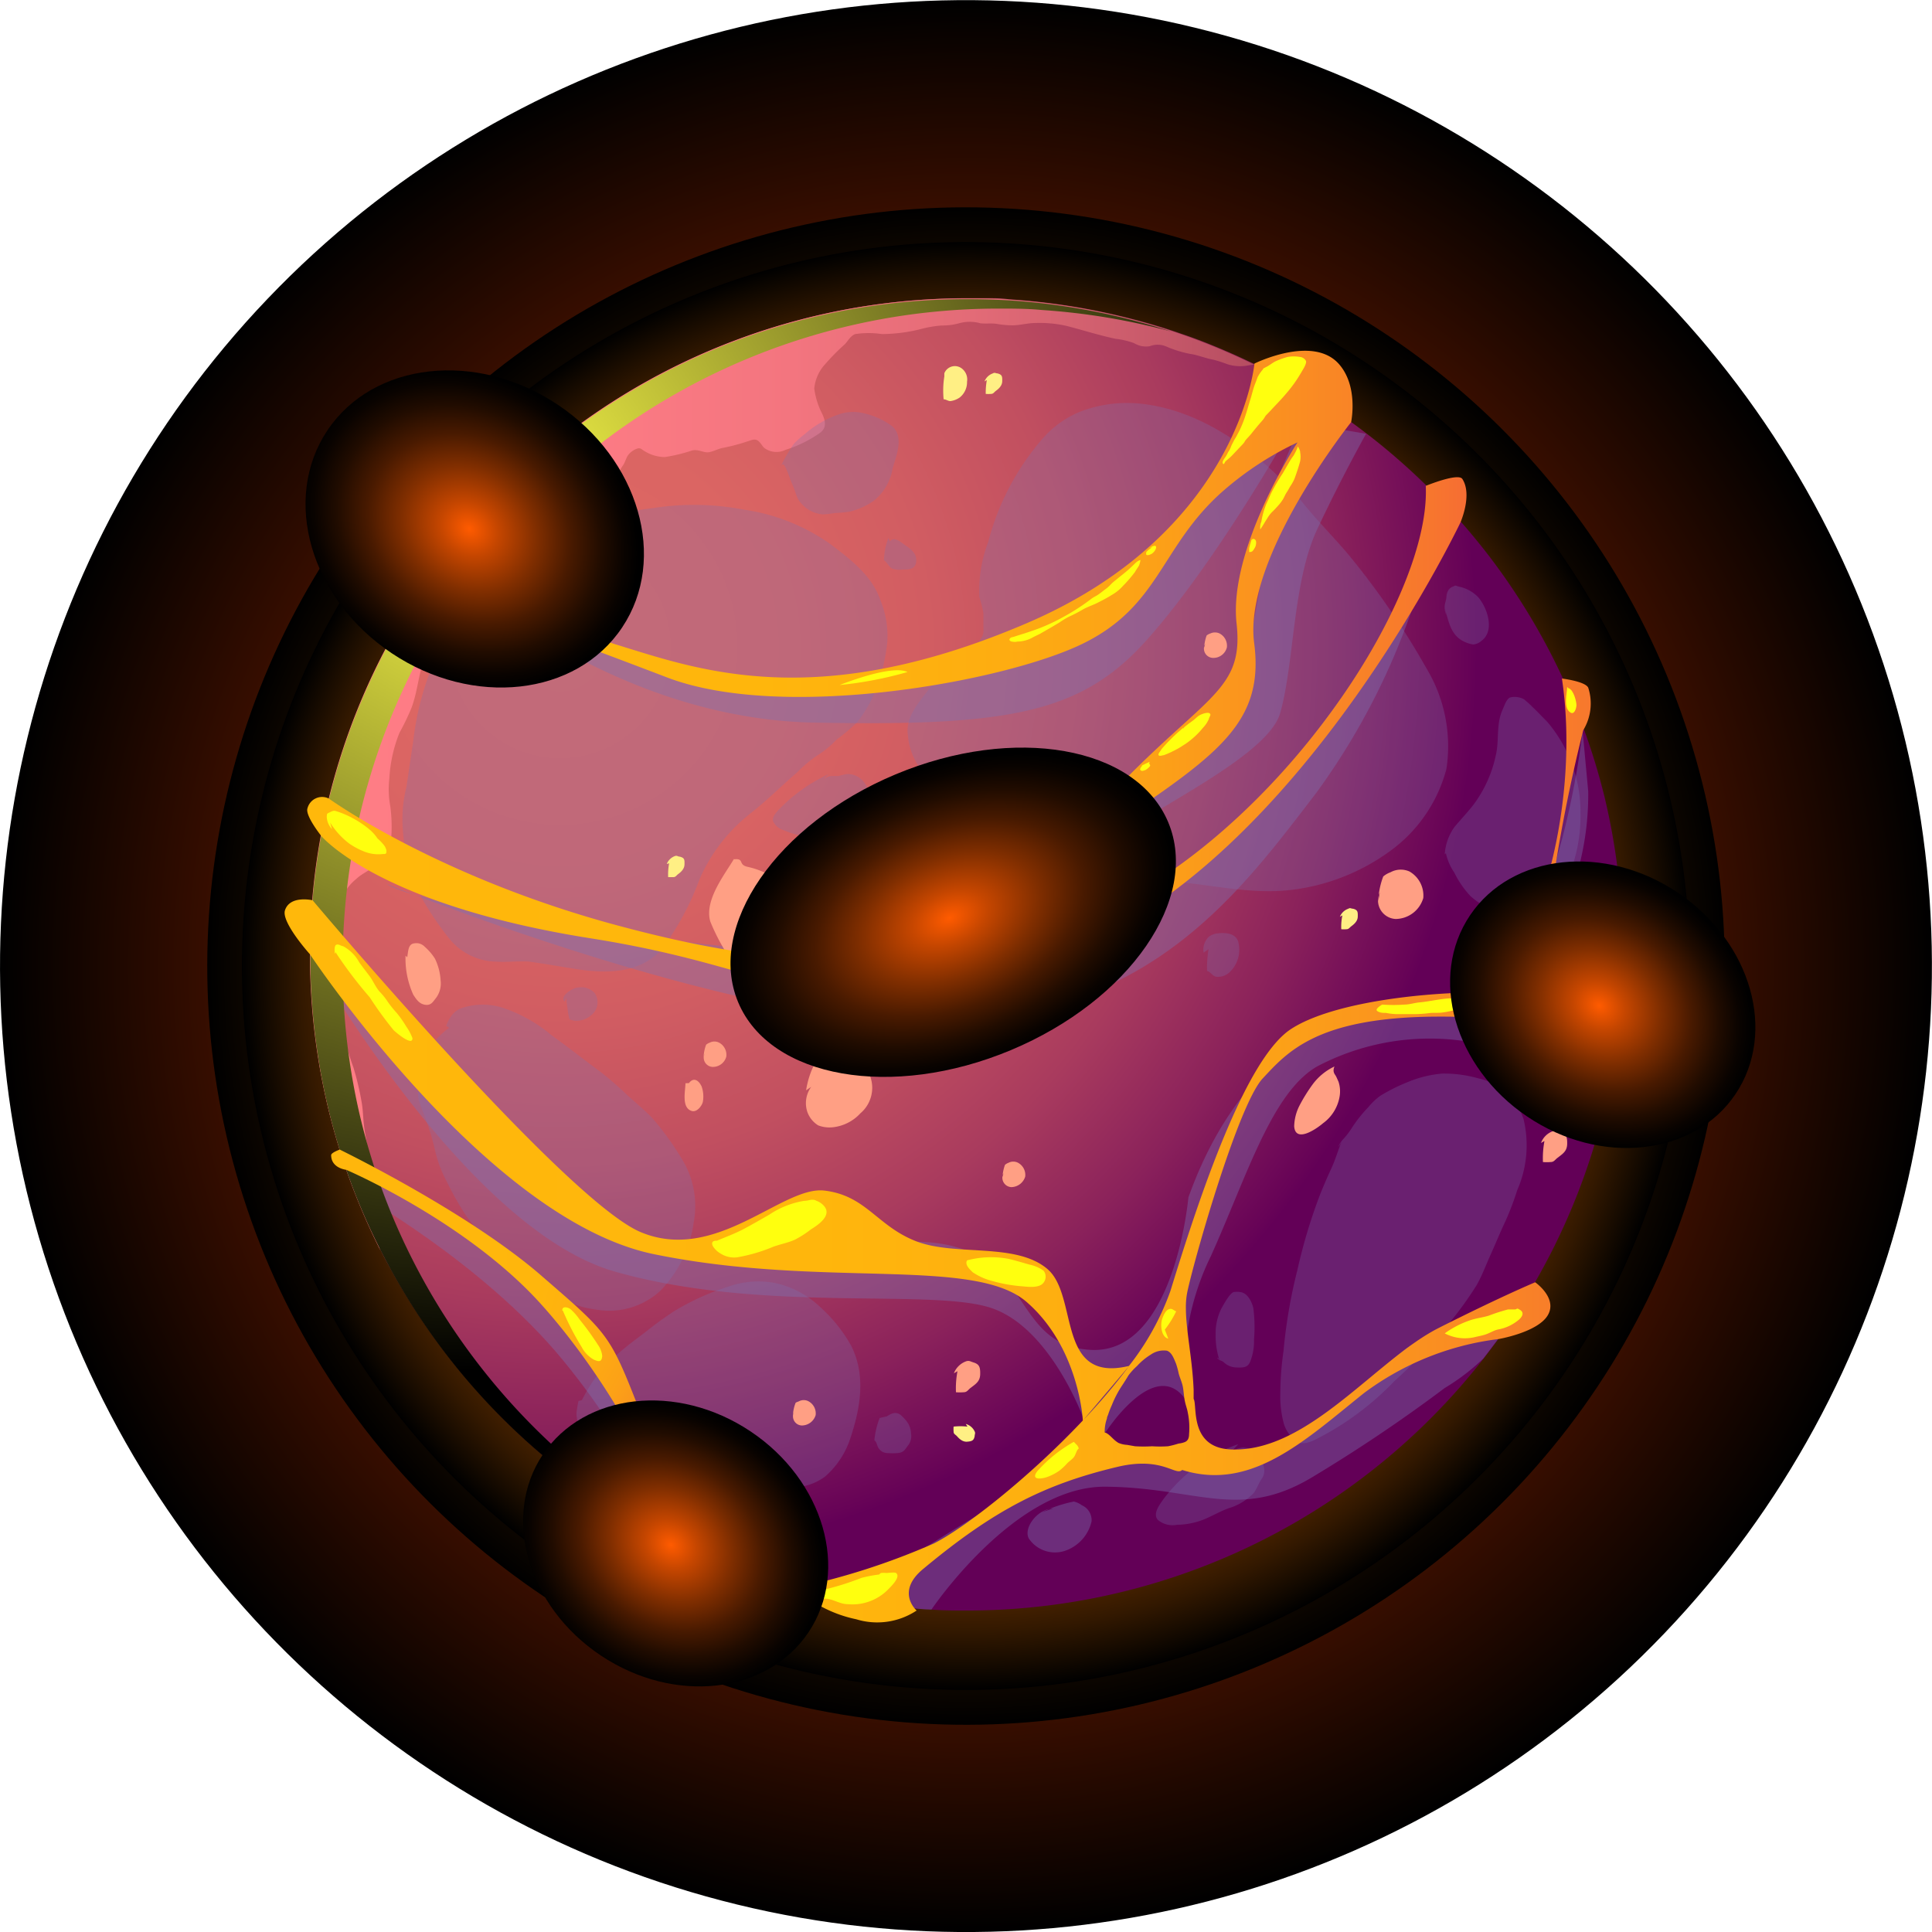 <svg xmlns="http://www.w3.org/2000/svg" xmlns:xlink="http://www.w3.org/1999/xlink" viewBox="0 0 139.49 139.49"><defs><style>.cls-1{isolation:isolate;}.cls-17,.cls-18,.cls-19,.cls-2,.cls-20,.cls-3,.cls-4,.cls-9{mix-blend-mode:screen;}.cls-2{fill:url(#Áåçûìÿííûé_ãðàäèåíò_660);}.cls-3{fill:url(#Áåçûìÿííûé_ãðàäèåíò_638);}.cls-4{fill:url(#Áåçûìÿííûé_ãðàäèåíò_645);}.cls-11,.cls-12,.cls-13,.cls-14,.cls-16,.cls-5,.cls-6,.cls-7,.cls-9{fill-rule:evenodd;}.cls-5{fill:url(#Áåçûìÿííûé_ãðàäèåíò_163);}.cls-6{fill:#7d72b3;mix-blend-mode:multiply;opacity:0.4;}.cls-7{fill:url(#Áåçûìÿííûé_ãðàäèåíò_189);}.cls-8{opacity:0.7;}.cls-9{fill:url(#Áåçûìÿííûé_ãðàäèåíò_197);}.cls-10{mix-blend-mode:soft-light;}.cls-11{fill:#ff9f84;}.cls-12{fill:#ffef84;}.cls-13{fill:url(#Áåçûìÿííûé_ãðàäèåíò_193);}.cls-14{fill:url(#Áåçûìÿííûé_ãðàäèåíò_192);}.cls-15{fill:url(#Áåçûìÿííûé_ãðàäèåíò_193-2);}.cls-16{fill:#ffff0e;}.cls-17{fill:url(#Áåçûìÿííûé_ãðàäèåíò_199);}.cls-18{fill:url(#Áåçûìÿííûé_ãðàäèåíò_199-2);}.cls-19{fill:url(#Áåçûìÿííûé_ãðàäèåíò_199-3);}.cls-20{fill:url(#Áåçûìÿííûé_ãðàäèåíò_199-4);}</style><radialGradient id="Áåçûìÿííûé_ãðàäèåíò_660" cx="69.74" cy="69.74" r="69.74" gradientTransform="translate(120.99 -14.53) rotate(76.3)" gradientUnits="userSpaceOnUse"><stop offset="0" stop-color="#ff4000"/><stop offset="1"/></radialGradient><radialGradient id="Áåçûìÿííûé_ãðàäèåíò_638" cx="69.74" cy="69.74" r="54.78" gradientTransform="translate(127.19 -10.43) rotate(80.62)" gradientUnits="userSpaceOnUse"><stop offset="0" stop-color="#ff7300"/><stop offset="1"/></radialGradient><radialGradient id="Áåçûìÿííûé_ãðàäèåíò_645" cx="69.74" cy="69.74" r="52.27" gradientTransform="translate(30.83 -20.89) rotate(21.76)" gradientUnits="userSpaceOnUse"><stop offset="0" stop-color="#ff7900"/><stop offset="0.18" stop-color="#fc7800"/><stop offset="0.32" stop-color="#f37300"/><stop offset="0.43" stop-color="#e36c00"/><stop offset="0.54" stop-color="#cc6100"/><stop offset="0.64" stop-color="#af5300"/><stop offset="0.74" stop-color="#8c4200"/><stop offset="0.83" stop-color="#622e00"/><stop offset="0.92" stop-color="#321800"/><stop offset="1"/></radialGradient><radialGradient id="Áåçûìÿííûé_ãðàäèåíò_163" cx="40.44" cy="46.75" r="76.1" gradientUnits="userSpaceOnUse"><stop offset="0.01" stop-color="#de6863"/><stop offset="0.2" stop-color="#db6563"/><stop offset="0.35" stop-color="#d15d62"/><stop offset="0.49" stop-color="#c14f60"/><stop offset="0.62" stop-color="#a93b5e"/><stop offset="0.74" stop-color="#8b225b"/><stop offset="0.86" stop-color="#670357"/><stop offset="0.87" stop-color="#630057"/></radialGradient><linearGradient id="Áåçûìÿííûé_ãðàäèåíò_189" x1="22.4" y1="55.91" x2="90.55" y2="55.91" gradientUnits="userSpaceOnUse"><stop offset="0.01" stop-color="#ff7d85"/><stop offset="0.3" stop-color="#fc7b84"/><stop offset="0.51" stop-color="#f3757f"/><stop offset="0.7" stop-color="#e36b77"/><stop offset="0.87" stop-color="#cc5c6c"/><stop offset="1" stop-color="#b54d61"/></linearGradient><radialGradient id="Áåçûìÿííûé_ãðàäèåíò_197" cx="35.16" cy="36.67" r="62.36" gradientUnits="userSpaceOnUse"><stop offset="0" stop-color="#ffff4a"/><stop offset="1"/></radialGradient><linearGradient id="Áåçûìÿííûé_ãðàäèåíò_193" x1="22.18" y1="48.52" x2="105.88" y2="48.52" gradientUnits="userSpaceOnUse"><stop offset="0.01" stop-color="#ffb80b"/><stop offset="0.39" stop-color="#ffb60c"/><stop offset="0.58" stop-color="#feae10"/><stop offset="0.73" stop-color="#fca117"/><stop offset="0.85" stop-color="#fa8e21"/><stop offset="0.97" stop-color="#f7762e"/><stop offset="1" stop-color="#f66d33"/></linearGradient><radialGradient id="Áåçûìÿííûé_ãðàäèåíò_192" cx="29.53" cy="91.08" r="24.06" xlink:href="#Áåçûìÿííûé_ãðàäèåíò_193"/><linearGradient id="Áåçûìÿííûé_ãðàäèåíò_193-2" x1="20.57" y1="83.05" x2="118.71" y2="83.05" xlink:href="#Áåçûìÿííûé_ãðàäèåíò_193"/><radialGradient id="Áåçûìÿííûé_ãðàäèåíò_199" cx="-122.57" cy="209.84" r="10.09" gradientTransform="matrix(1.67, 0, 0, 1.07, 273.11, -158.39)" gradientUnits="userSpaceOnUse"><stop offset="0" stop-color="#ff5b00"/><stop offset="0.17" stop-color="#c54600"/><stop offset="0.4" stop-color="#802e00"/><stop offset="0.6" stop-color="#491a00"/><stop offset="0.78" stop-color="#210c00"/><stop offset="0.92" stop-color="#090300"/><stop offset="1"/></radialGradient><radialGradient id="Áåçûìÿííûé_ãðàäèåíò_199-2" cx="-141.61" cy="179.63" r="10.09" gradientTransform="matrix(0, 1.27, -1.07, 0, 226.26, 217.71)" xlink:href="#Áåçûìÿííûé_ãðàäèåíò_199"/><radialGradient id="Áåçûìÿííûé_ãðàäèåíò_199-3" cx="-73.59" cy="163.84" r="9.11" gradientTransform="matrix(0, 1.27, -1.07, 0, 290.44, 165.39)" xlink:href="#Áåçûìÿííûé_ãðàäèåíò_199"/><radialGradient id="Áåçûìÿííûé_ãðàäèåíò_199-4" cx="-99.97" cy="229.06" r="9.11" gradientTransform="matrix(0, 1.27, -1.07, 0, 293.59, 238.18)" xlink:href="#Áåçûìÿííûé_ãðàäèåíò_199"/></defs><g class="cls-1"><g id="Layer_2" data-name="Layer 2"><g id="planets"><circle class="cls-2" cx="69.74" cy="69.74" r="69.74" transform="translate(-14.53 120.99) rotate(-76.3)"/><circle class="cls-3" cx="69.74" cy="69.74" r="54.78" transform="translate(-10.43 127.19) rotate(-80.62)"/><circle class="cls-4" cx="69.74" cy="69.74" r="52.27" transform="translate(-20.89 30.83) rotate(-21.76)"/><path class="cls-5" d="M117.15,68.91a47.33,47.33,0,0,1-47.38,47.37c-.84,0-1.69,0-2.52-.07h0c-1.24-.06-2.47-.18-3.68-.33a47.07,47.07,0,0,1-24.2-10.66,48.27,48.27,0,0,1-11-13.3c-.29-.52-.57-1-.85-1.58,0,0,0,0,0,0-.29-.57-.56-1.14-.82-1.72h0A45.42,45.42,0,0,1,24.53,83a42.54,42.54,0,0,1-1.11-4.24.06.06,0,0,1,0,0c-.21-1-.39-2-.53-3.06a46.63,46.63,0,0,1-.48-6.72c0-1.31.05-2.62.17-3.9.06-.82.15-1.63.26-2.44a46.44,46.44,0,0,1,3.79-13.23A47.42,47.42,0,0,1,69.77,21.53l1.49,0c.53,0,1.06,0,1.59.08a47.19,47.19,0,0,1,8,1.2c1.5.36,3,.78,4.41,1.28,1,.33,1.94.7,2.89,1.1.71.3,1.4.61,2.09.94l.36.17a47.47,47.47,0,0,1,12.39,8.76c.52.5,1,1,1.52,1.55.33.36.66.73,1,1.1.55.62,1.08,1.27,1.6,1.92a47.24,47.24,0,0,1,8.72,17.84A47.24,47.24,0,0,1,117.15,68.91Z"/><path class="cls-6" d="M22.4,68.91s11.17,19.82,22,22.9,23.14,1.12,27.35,2.69,6.51,8,6.51,8l1.57.9s3.6-5.59,5.81-2.29a18.66,18.66,0,0,1,1.77-10.39C90,85,91.8,78.9,95.09,77a17.44,17.44,0,0,1,14-1c4.77,1.89,7.23,1.52,7.23,1.52l.36-2.24.36-2a13.14,13.14,0,0,1-8.23-1.62s.5.88,3.34-4.43a20.57,20.57,0,0,0,2.52-10.09l-.41-4.41s-1.53,15.29-8,19.73c0,0-14.38-3-20.46,14,0,0-1,11.35-7.06,11s-3.94-7.73-12.66-7.81-14,3.51-22.63-1.41S22.4,68.91,22.4,68.91Z"/><path class="cls-6" d="M67.25,116.21s6-8.92,12.55-8.87,9.6,2.43,14.78-.59a111.59,111.59,0,0,0,9.72-6.53,15.74,15.74,0,0,0,2.79-2.13l1.08-1.42a6.72,6.72,0,0,0-6.83.83c-3.2,2.58-9,8.45-13.58,8.42s-4.37-2.68-9.53-.6-16,9.39-16,9.39A9.43,9.43,0,0,0,67.25,116.21Z"/><path class="cls-6" d="M25,84.43,25.57,86s9.24,5.1,15.07,12.2,6.87,11.91,6.87,11.91,1-4.23-4-12.19S27.68,85.6,25,84.43Z"/><path class="cls-7" d="M90.55,26.33a3.78,3.78,0,0,0-.47.06,3,3,0,0,1-1.48-.1,9.12,9.12,0,0,0-1-.32c-.57-.1-1.11-.34-1.68-.42A8.44,8.44,0,0,1,84.16,25,1.57,1.57,0,0,0,83,25a1.68,1.68,0,0,1-1.13-.23,6,6,0,0,0-1.33-.31c-1.2-.25-2.39-.64-3.58-.94a8.86,8.86,0,0,0-2.18-.2c-.59,0-1.12.17-1.71.17A7.11,7.11,0,0,1,72,23.39c-.4-.07-.81,0-1.22-.05a2.84,2.84,0,0,0-1.53,0,4.47,4.47,0,0,1-1.25.16,8.35,8.35,0,0,0-1.56.27,11.81,11.81,0,0,1-2.77.35,6.49,6.49,0,0,0-1.92,0c-.34.12-.52.49-.75.73a16.06,16.06,0,0,0-1.42,1.44,3,3,0,0,0-.79,1.76,5.47,5.47,0,0,0,.56,1.8c.27.57.36,1.09-.23,1.46a9,9,0,0,1-2.41,1.17,1.47,1.47,0,0,1-1.53-.14c-.17-.15-.28-.43-.5-.55s-.45,0-.69.07a13.86,13.86,0,0,1-1.76.47c-.37.06-.69.26-1.05.32s-.75-.23-1.2-.13A11.74,11.74,0,0,1,48,33a2.84,2.84,0,0,1-1.45-.42c-.23-.13-.29-.27-.55-.19a1.42,1.42,0,0,0-.65.47c-.16.23-.21.51-.37.74s-.32.51-.47.78a10.3,10.3,0,0,1-.94,1.48c-.24.33-.42.78-.69,1.08a3.29,3.29,0,0,1-.62.4c-.49.35-1,.66-1.49,1-.92.72-1.79,1.52-2.73,2.22a11.45,11.45,0,0,1-2.53,1.18c-.51.21-1,.36-1.54.57a2.55,2.55,0,0,0-.61.26,4.73,4.73,0,0,0-.44.66A10,10,0,0,0,31.69,45a5.74,5.74,0,0,0-.46,1.12c-.18.54-.47,1-.65,1.57-.37,1.11-.45,2.28-.86,3.39a17.18,17.18,0,0,1-.88,1.83,10.33,10.33,0,0,0-.73,3.31,6.91,6.91,0,0,0,.07,2,11.08,11.08,0,0,1,.08,2.08,3.49,3.49,0,0,1-1,2c-.42.51-1.07.71-1.55,1.17a3.68,3.68,0,0,0-1.06,1.41,6.53,6.53,0,0,0-.05.78c-.11.59-.25,1.14-.34,1.73a17.26,17.26,0,0,0-.1,2.16c0,.37,0,.75,0,1.12s.15.68.17,1,0,.5,0,.74.16.57.22.84c.17.66.29,1.3.42,2a14.31,14.31,0,0,0,.54,1.8,20.19,20.19,0,0,1,.59,2.47c.12.63.11,1.28.2,1.91s.19,1,.22,1.53c0,.78-.17,1.55-.17,2.33a16.53,16.53,0,0,0,.82,3.9c.09.35.18.71.28,1.06A47.38,47.38,0,0,1,69.78,21.54c1,0,2,0,3.07.09A47,47,0,0,1,90.55,26.33Z"/><path class="cls-6" d="M34,42.36s10.66,9.53,24.73,9.81,19.3-.67,24-5.89,9.72-14,9.72-14A30.6,30.6,0,0,0,82.26,40.8C78.1,46.46,58.46,56.1,34,42.36Z"/><g class="cls-8"><path class="cls-6" d="M34.83,42.63a25.12,25.12,0,0,0-3.55,5.29,20.52,20.52,0,0,0-1.44,5.56c-.17,1.12-.33,2.24-.5,3.36a9.47,9.47,0,0,0-.26,3A13.68,13.68,0,0,0,30,64a22.58,22.58,0,0,0,2.35,3.66,4.47,4.47,0,0,0,3.47,1.77c.79.06,1.58-.06,2.38,0,1.1.15,2.21.35,3.3.52,2.22.36,4.71.38,6.3-1.44a20.23,20.23,0,0,0,2.72-5.06,12.27,12.27,0,0,1,3.62-4.69c1.2-.93,2.26-2,3.42-3A9.56,9.56,0,0,1,59,54.55a7,7,0,0,0,1.41-1.16,14.79,14.79,0,0,0,1.43-1.19,9.48,9.48,0,0,0,1.53-2.74,13.85,13.85,0,0,0,.69-3.06,6.69,6.69,0,0,0-.47-3c-.6-1.83-2.17-3-3.64-4.12a14.34,14.34,0,0,0-6.22-2.48,19,19,0,0,0-6.55-.12,25.78,25.78,0,0,0-6.42,1.64A15.34,15.34,0,0,0,37.22,41c-.6.52-1.34.87-1.89,1.45C34.57,43.23,33.86,44.11,34.83,42.63Z"/><path class="cls-6" d="M56.31,33.79a12.11,12.11,0,0,1,1-1.74,6.15,6.15,0,0,1,.76-.68,7.37,7.37,0,0,1,2.67-1.51,3.2,3.2,0,0,1,1.71,0,5.35,5.35,0,0,1,2,.94c.81.77.28,2.08,0,3a3.79,3.79,0,0,1-1.33,2.33,5,5,0,0,1-1.78.81,9.28,9.28,0,0,1-1.06.1,7.89,7.89,0,0,1-.85.1A2.32,2.32,0,0,1,57.6,36c-.15-.33-.23-.68-.38-1s-.2-.53-.31-.79C56.71,33.69,56.53,33.22,56.31,33.79Z"/><path class="cls-6" d="M64.14,38.84a5,5,0,0,0-.32,1.61c.24.15.33.45.57.59a1.49,1.49,0,0,0,.76.08c.48,0,.94,0,1-.58s-.38-.89-.77-1.16-.82-.67-1.13-.29Z"/><path class="cls-6" d="M70.71,46.55c-.62.44-1.28.83-1.87,1.3a11.86,11.86,0,0,0-1.91,2.09c-.72.93-1.56,1.91-1.38,3.16a4.7,4.7,0,0,0,1.54,3.1c1.1,1,2.79.95,4.07,1.57a5.87,5.87,0,0,1,2.34,2.68c.83,1.59,2.57,1.87,4.16,2.17,1,.19,2.06.34,3.1.47,1.41.17,2.8.44,4.2.58,2.58.24,5.18.84,7.78.63a15.09,15.09,0,0,0,7.52-2.78,10.68,10.68,0,0,0,4.17-6A10.89,10.89,0,0,0,103,48.27a57.35,57.35,0,0,0-5.3-7.81c-1.09-1.36-2.34-2.58-3.45-3.93a25.49,25.49,0,0,0-3.12-3.2c-2.57-2.21-5.77-4-9.22-4.22a9.4,9.4,0,0,0-3.89.6,7.23,7.23,0,0,0-2.67,1.87,18.46,18.46,0,0,0-4,7.54,9.89,9.89,0,0,0-.64,4A7.85,7.85,0,0,1,71,44.27v1.09a1.23,1.23,0,0,1-.06.55C70.78,46.21,70.49,46.51,70.71,46.55Z"/><path class="cls-6" d="M59.84,55.89a11.78,11.78,0,0,0-3.68,2.64c-.18.22-.43.47-.34.77a1.22,1.22,0,0,0,.76.64,5.89,5.89,0,0,0,3.26.42,4.43,4.43,0,0,0,2.73-1.7c.66-1.1-.08-2.86-1.46-2.77a5.27,5.27,0,0,0-.57.14c-.16,0-.34,0-.51,0a1,1,0,0,0-.39.11C59.48,56.2,59.26,56.39,59.84,55.89Z"/><path class="cls-6" d="M32.43,74.21A5.14,5.14,0,0,0,31,75.73a7.88,7.88,0,0,0-.64,1.86,4.1,4.1,0,0,0-.14,1.77c.13.53.38,1,.56,1.57a16.75,16.75,0,0,1,.6,2,9.28,9.28,0,0,0,.88,2.39,22.62,22.62,0,0,0,1.26,2.25,12.48,12.48,0,0,0,1.65,2c2.16,2.25,4.8,4.63,8,5a5.43,5.43,0,0,0,4.51-1.38,8.82,8.82,0,0,0,2.4-4.9,6.45,6.45,0,0,0-.74-4.43,21.19,21.19,0,0,0-2.22-3.11c-.58-.61-1.24-1.14-1.86-1.71a25,25,0,0,0-1.9-1.65c-1.18-.87-2.33-1.78-3.53-2.64a10.73,10.73,0,0,0-3.57-2,4.76,4.76,0,0,0-2.82,0,1.52,1.52,0,0,0-.88.64,2.49,2.49,0,0,0-.34.67S32.22,74.08,32.43,74.21Z"/><path class="cls-6" d="M40.9,72.06c0,.38.08.76.13,1.15l.08.37a1,1,0,0,0,.46.12,1.59,1.59,0,0,0,1.11-.4,1.17,1.17,0,0,0,.24-1.62,1.34,1.34,0,0,0-1.26-.37c-.25,0-1.31.61-.89,1Z"/><path class="cls-6" d="M104.31,61.71a3.8,3.8,0,0,1,.7-2c.46-.55.95-1.06,1.39-1.63A9.12,9.12,0,0,0,108,54.52c.26-1.12,0-2.21.49-3.29.12-.26.26-.74.53-.87a1.4,1.4,0,0,1,1,.12,6.27,6.27,0,0,1,.66.6c.34.31.64.65,1,1a10,10,0,0,1,2.43,6.6,11.35,11.35,0,0,1-.6,3.89,7.93,7.93,0,0,1-.65,1.46,3.82,3.82,0,0,1-1.33,1.29,4.61,4.61,0,0,1-5.38-.64A6.93,6.93,0,0,1,105,63a3.92,3.92,0,0,1-.6-1.37S104.34,61.59,104.31,61.71Z"/><path class="cls-6" d="M104.31,43.89c.27.93.41,1.94,1.35,2.41a2.3,2.3,0,0,0,.7.23,1,1,0,0,0,.6-.26c1-.73.42-2.41-.25-3.17a2.67,2.67,0,0,0-1.4-.75c-.25-.08-.19-.1-.4,0a.66.66,0,0,0-.35.28,1.1,1.1,0,0,0-.13.51,3,3,0,0,1-.09.4,1.26,1.26,0,0,0,.09.86Z"/><path class="cls-6" d="M96.86,82.42c-.25.63-.44,1.29-.72,1.9s-.59,1.31-.86,2a39.11,39.11,0,0,0-1.61,5.38,37.35,37.35,0,0,0-1,5.84,21.81,21.81,0,0,0-.23,3,7.54,7.54,0,0,0,.27,2.31,2.46,2.46,0,0,0,1,1.28c.59.25,1.33-.24,1.83-.49a20.81,20.81,0,0,0,5.11-3.9,37.25,37.25,0,0,0,4.29-4.59,25.1,25.1,0,0,0,1.69-2.39c.39-.7.67-1.46,1-2.19s.59-1.38.91-2.07a20.07,20.07,0,0,0,1-2.56A8.08,8.08,0,0,0,110,80.8a4.44,4.44,0,0,0-3.25-2.94,9.16,9.16,0,0,0-2.6-.35,8.25,8.25,0,0,0-2.5.61,13.07,13.07,0,0,0-2,1,4.66,4.66,0,0,0-.85.81,9.85,9.85,0,0,0-1.27,1.62,5.82,5.82,0,0,1-.57.72C96.64,82.61,96.5,83.13,96.86,82.42Z"/><path class="cls-6" d="M89.4,104.27a10.69,10.69,0,0,0-2.69,1.38A11.5,11.5,0,0,0,84,108.24c-.27.39-.8,1.05-.4,1.5a1.66,1.66,0,0,0,1.38.35,5.49,5.49,0,0,0,2-.41c.59-.25,1.13-.57,1.74-.79a4.09,4.09,0,0,0,1.8-1.1c.22-.29.35-.69.56-1a1,1,0,0,0,.19-.76,2,2,0,0,0-.54-1.11,1.57,1.57,0,0,0-1-.41,2.21,2.21,0,0,0-.56.15C88.76,104.84,88.44,105.34,89.4,104.27Z"/><path class="cls-6" d="M88.14,98.46a5.51,5.51,0,0,1-.37-2.1,4,4,0,0,1,.41-1.88c.15-.26.59-1.09.88-1.19a1.41,1.41,0,0,1,.5,0c.51.06.82.69.93,1.15a10.74,10.74,0,0,1,.05,2.27,4,4,0,0,1-.28,1.61c-.18.43-.52.43-1,.41a1.35,1.35,0,0,1-.92-.39c-.11-.09-.28-.12-.39-.21S87.92,97.83,88.14,98.46Z"/><path class="cls-6" d="M87.26,68.53a7.59,7.59,0,0,0-.11,1.58c.19,0,.39.35.64.41a1.22,1.22,0,0,0,1-.34,2.23,2.23,0,0,0,.63-2.1c-.13-.7-.94-.77-1.52-.69a1.24,1.24,0,0,0-.63.25,1.3,1.3,0,0,0-.37,1.14Z"/><path class="cls-6" d="M42,101.12a12.09,12.09,0,0,1,1-1.66,16.75,16.75,0,0,1,1.52-1.63c.66-.6,1.43-1.16,2.15-1.71a24.29,24.29,0,0,1,2-1.45,17.78,17.78,0,0,1,3.87-1.76,6.48,6.48,0,0,1,3.46-.27,6.86,6.86,0,0,1,3.23,1.74,10.84,10.84,0,0,1,2.24,2.81c1.06,2.15.65,4.47-.07,6.64a6.25,6.25,0,0,1-1.82,2.77,4,4,0,0,1-1.58.71,20.26,20.26,0,0,1-2,.45,18.17,18.17,0,0,1-8.5-.84c-1.07-.4-2.12-.88-3.15-1.38a5.36,5.36,0,0,1-2-1.64,3,3,0,0,1-.73-1.87,8.7,8.7,0,0,1,.15-.89C41.94,101.13,42.05,101.05,42,101.12Z"/><path class="cls-6" d="M63.51,102.38a6,6,0,0,0-.38,1.61c.19.11.18.43.33.6a.75.75,0,0,0,.58.32,5.33,5.33,0,0,0,.8,0c.4-.06.48-.21.68-.5a1.07,1.07,0,0,0,.26-.89,1.6,1.6,0,0,0-.28-.85,3.23,3.23,0,0,0-.47-.51c-.38-.27-.66-.11-1,.1Z"/><path class="cls-6" d="M110.24,77.75a4.79,4.79,0,0,1-1.08-1.21,1,1,0,0,0,0-.57,3.77,3.77,0,0,1-.06-1.38,2.78,2.78,0,0,1,2.4-2.14,2.94,2.94,0,0,1,2.29,1.16,4.84,4.84,0,0,1,.64,2.32,3.24,3.24,0,0,1-.5,1.93c-.27.37-.81.38-1.24.4a4.23,4.23,0,0,1-1.45-.23C110.87,77.92,110.48,77.66,110.24,77.75Z"/></g><path class="cls-9" d="M41.68,105.91A47.4,47.4,0,0,1,29.81,91a46.42,46.42,0,0,1-4.07-11.56.06.06,0,0,1,0,0,47.79,47.79,0,0,1-1-9.78,47.17,47.17,0,0,1,7.39-25.42,47.75,47.75,0,0,1,7-8.55,47.22,47.22,0,0,1,33-13.41c1,0,2.05,0,3.07.1a48,48,0,0,1,9.34,1.55,47.31,47.31,0,0,0-11.66-2.24c-1-.06-2-.09-3.07-.09A47.35,47.35,0,0,0,22.4,68.91a47.79,47.79,0,0,0,1,9.78s0,0,0,0a46.28,46.28,0,0,0,4.07,11.56A47.49,47.49,0,0,0,57.4,114.65,47.37,47.37,0,0,1,41.68,105.91Z"/><path class="cls-6" d="M27.9,63.81s26.52,10.83,40.92,10,20.52-9.11,26.27-16.64A50.07,50.07,0,0,0,103,40.54s-10.9,21-24.43,26.6l-7.79,1.58a59.23,59.23,0,0,0,6.89-6.1c2.83-3.07,13.74-7.54,14.76-11.14s.9-9.49,2.67-13.26,3.53-6.9,3.53-6.9l-4.69-.8-2.19,5.16s-.62,8.59-2.3,13.24-18.1,17.4-21.8,19.53S31.23,66.08,27.9,63.81Z"/><g class="cls-10"><path class="cls-6" d="M75.22,109.18a10.16,10.16,0,0,1,2.31-.77,1.54,1.54,0,0,1,.58.27,1.17,1.17,0,0,1,.7,1.17A2.94,2.94,0,0,1,77,111.93a2.28,2.28,0,0,1-2.72-.85c-.41-.76.63-2.15,1.76-2.17Z"/><path class="cls-11" d="M53,62c-.62,1.07-2.19,3-1.71,4.55a14.8,14.8,0,0,0,1,2c.8,1.69,2.41,3.4,4.42,2.17C58.94,69.34,58,66.83,57,65a4.49,4.49,0,0,0-1.58-1.9A6.17,6.17,0,0,0,54,62.59c-.75-.15-.22-.63-1-.55Z"/><path class="cls-12" d="M68.18,27.18a6.52,6.52,0,0,0-.05,1.65c.18,0,.31.13.49.13a1.57,1.57,0,0,0,.67-.26,1.41,1.41,0,0,0,.53-1.14,1,1,0,0,0-.44-1,.82.82,0,0,0-1.2.39Z"/><path class="cls-11" d="M58.2,78.72A6.36,6.36,0,0,1,58.72,77a2,2,0,0,1,1.05-.66,2.27,2.27,0,0,1,2.35.36,2.41,2.41,0,0,1,0,3.68,3.15,3.15,0,0,1-1.92,1,2.27,2.27,0,0,1-1.13-.13,1.88,1.88,0,0,1-.79-1,2,2,0,0,1,.29-1.78Z"/><path class="cls-11" d="M49.49,78.21c0,.53-.31,1.77.45,2,.37.12.75-.37.81-.68a2.19,2.19,0,0,0-.09-1.08c-.19-.42-.56-.72-.92-.25Z"/><path class="cls-11" d="M29.28,69a6.3,6.3,0,0,0,.56,2.82c.21.32.42.65.83.72s.55-.15.75-.41a1.75,1.75,0,0,0,.39-1.36,4.06,4.06,0,0,0-.41-1.56,3.92,3.92,0,0,0-.73-.85.83.83,0,0,0-.76-.25c-.46.05-.43.6-.51,1Z"/><path class="cls-11" d="M99.51,65.07a5.53,5.53,0,0,1,.36-1.79,1.68,1.68,0,0,1,.52-.3,1.54,1.54,0,0,1,1.37-.06,2,2,0,0,1,1,1.92,2.1,2.1,0,0,1-2,1.51,1.34,1.34,0,0,1-1.14-1.91Z"/><path class="cls-11" d="M50.8,76.32a2.85,2.85,0,0,1,.18-.89.84.84,0,0,1,.26-.15.74.74,0,0,1,.68,0,1,1,0,0,1,.52,1,1,1,0,0,1-1,.75.67.67,0,0,1-.57-.95Z"/><path class="cls-11" d="M72.38,85a3,3,0,0,1,.18-.9.84.84,0,0,1,.26-.15.74.74,0,0,1,.68,0,1,1,0,0,1,.52,1,1.07,1.07,0,0,1-1,.76.68.68,0,0,1-.57-1Z"/><path class="cls-11" d="M86.94,46.78a3,3,0,0,1,.18-.9.82.82,0,0,1,.26-.14.78.78,0,0,1,.68,0,1,1,0,0,1,.52,1,1,1,0,0,1-1,.76.67.67,0,0,1-.57-1Z"/><path class="cls-11" d="M57.25,102.21a2.63,2.63,0,0,1,.18-.89c0-.07.18-.11.26-.15a.74.74,0,0,1,.68,0,1,1,0,0,1,.52,1,1.05,1.05,0,0,1-1,.75.66.66,0,0,1-.57-.95Z"/><path class="cls-11" d="M96.35,77a4.14,4.14,0,0,0-1.59,1.31,11.81,11.81,0,0,0-.92,1.48,3.45,3.45,0,0,0-.4,1.53c.09,1.25,1.64.16,2.08-.22a3,3,0,0,0,1.21-2,2.21,2.21,0,0,0-.09-1c-.06-.13-.12-.28-.19-.41S96.18,77.39,96.35,77Z"/><path class="cls-11" d="M111.51,82.38a6.61,6.61,0,0,0-.11,1.52,3.37,3.37,0,0,0,.55,0c.25,0,.31-.16.51-.31.39-.3.68-.48.69-1s-.07-.72-.51-.85c-.19-.06-.28-.14-.49-.08a1.43,1.43,0,0,0-.89.86Z"/><path class="cls-12" d="M71.25,27.44a5.1,5.1,0,0,0-.08,1,2.41,2.41,0,0,0,.38,0c.17,0,.21-.11.34-.21s.46-.33.47-.69,0-.49-.34-.58c-.13,0-.19-.09-.34,0a1,1,0,0,0-.6.58Z"/><path class="cls-12" d="M96.92,66.09a3.89,3.89,0,0,0-.08,1,2.28,2.28,0,0,0,.37,0c.17,0,.22-.11.35-.21s.46-.33.47-.69,0-.49-.34-.58c-.14,0-.2-.09-.34,0a1,1,0,0,0-.61.58Z"/><path class="cls-12" d="M69.85,103a4.75,4.75,0,0,0-1,0,2.21,2.21,0,0,0,0,.37c0,.17.13.2.24.32s.37.43.74.4.48-.1.54-.4c0-.14.07-.2,0-.34a1,1,0,0,0-.64-.54Z"/><path class="cls-12" d="M48.31,62.33a4.6,4.6,0,0,0-.07,1h.37c.17,0,.21-.11.34-.21s.46-.33.47-.7,0-.48-.34-.57c-.13,0-.19-.09-.33-.05a1,1,0,0,0-.61.58Z"/><path class="cls-11" d="M69.13,99a6.61,6.61,0,0,0-.11,1.52,3.37,3.37,0,0,0,.55,0c.25,0,.31-.16.5-.31.4-.3.69-.48.7-1s-.07-.72-.51-.85c-.19-.06-.28-.14-.49-.08a1.49,1.49,0,0,0-.9.87Z"/></g><path class="cls-13" d="M42.67,67.75c15.34,2.43,14.4,6.48,32.21,1.63s30.56-31.65,30.56-31.65.89-2,.14-3.15c-.3-.46-2.64.5-2.64.5.4,8.6-11.63,26.36-25.22,31.48a32,32,0,0,1-4.28,1c-.64-.32-2.22-1.77,5.23-6.82,8.75-5.94,12.69-8.15,11.88-14.32s7-15.94,7-15.94h0s.56-2.61-.91-4.23c-1.9-2.08-6.07,0-6.07,0S89.47,38.42,74.12,45s-23.88,3.29-29.75,1.5S36.75,35,36.75,35s-5-1-6.78,2.13c-1.33,2.34.6,5.23.6,5.23s9.25,3.36,17.59,6.55,24.25.34,29.94-2.4,5.68-7.1,10.23-11.08a23,23,0,0,1,5.35-3.49s-5,7.67-4.4,13.07S86.43,50.17,78.1,59.64c-5.85,6.65-11,8.76-13.49,9.42-6.42.59-12.25-.14-20.24-2.3-12.88-3.5-20.62-9.1-20.62-9.1a1.09,1.09,0,0,0-1.55.7c-.18.53,1,2,1,2S27.32,65.33,42.67,67.75Z"/><path class="cls-14" d="M53.45,113.16s-3.77-2.36-6.62-9.65-2.46-6.82-7.76-11.42S24.53,83,24.53,83s-.62.22-.62.4c0,.95,1.09,1.06,1.09,1.06s8.61,3.69,14,9.63,11.19,16.48,7.06,15.85c0,0,.93,2.64,3.11,3.25A8.75,8.75,0,0,0,53.45,113.16Z"/><path class="cls-15" d="M91.17,77.86c1.76-1.88,3.89-4.41,12.51-4.46s13,1.85,13,1.85a3,3,0,0,0,2-2.8A3.89,3.89,0,0,0,117.14,69c-.09.72-1,5.46-8.28,2.65a12.54,12.54,0,0,0,3.15-7.2,115.59,115.59,0,0,1,2.3-11.73,3.71,3.71,0,0,0,.36-3.07c-.22-.46-1.9-.66-1.9-.66,1.45,9.67-2.21,21.32-6.19,22.66-4.83.06-10.72.9-13.39,2.66-3.28,2.17-6.57,12-8.68,18.88a19.1,19.1,0,0,1-3,5.43c-5.28,1.27-3.61-5.06-5.89-7s-6.63-.9-9.47-2-3.6-3.3-6.63-3.66-7.81,5.28-13.26,3S22.57,65,22.57,65s-1.65-.39-2,.74c-.25.88,1.81,3.16,1.81,3.16S35.09,88.06,47.21,90.55s23.12.16,26.91,3.45,4.06,8.52,4.06,8.56c-3.94,4.18-8.57,7.78-10.76,8.88a50.86,50.86,0,0,1-10,3.21,9.26,9.26,0,0,0,4.4,2.26,5.15,5.15,0,0,0,4.36-.63s-1.54-1.34.47-3c5.12-4.26,8.75-6.12,14.06-7.38,3.22-.76,4.18.7,4.64.23h0c5,1.57,8.87-2.14,13.13-5.55a20.38,20.38,0,0,1,9.71-3.9s2.83-.48,3.56-1.72-.91-2.38-.91-2.38-2.41,1-6.95,3.29-9.42,9-15,8.78c-3.06-.11-2.42-3.21-2.71-3.65,0-.22,0-.44,0-.66h0c-.09-2.25-.56-4.29-.56-5.92a5.41,5.41,0,0,1,.11-1.17C86.25,90.82,89.41,79.74,91.17,77.86ZM81.51,98.64a42.89,42.89,0,0,1-3.28,3.87ZM85.76,102a5.39,5.39,0,0,1,.09,1.55c0,.27-.08.49-.34.58s-.32.07-.47.11a6.15,6.15,0,0,1-.71.18,8.83,8.83,0,0,1-1.15,0,10.1,10.1,0,0,1-1.23,0l-.57-.1a1.87,1.87,0,0,1-.62-.14c-.41-.23-.65-.66-1-.76a2.76,2.76,0,0,1,.16-1c0-.12.08-.24.11-.36a6.25,6.25,0,0,1,.24-.6,7.7,7.7,0,0,1,.76-1.45c.15-.23.3-.46.44-.7a4.43,4.43,0,0,1,.62-.68,4.58,4.58,0,0,1,1-.83,1.63,1.63,0,0,1,1.16-.28c.36.12.51.59.65.91a5.59,5.59,0,0,1,.2.73c.08.31.22.59.29.91s.08.71.15,1.06S85.71,101.7,85.76,102Z"/><path class="cls-16" d="M31.81,36.05a25.26,25.26,0,0,0,7.63,8.36,78,78,0,0,0-3.13-9S34.5,33.68,31.81,36.05Z"/><path class="cls-16" d="M60.62,49.46s3.74-1.51,4.9-.94A27.79,27.79,0,0,1,60.62,49.46Z"/><path class="cls-16" d="M73.12,46c.68-.22,1.36-.42,2-.67a14.37,14.37,0,0,0,1.68-.8,15.46,15.46,0,0,0,2-1.3c.16-.12.35-.2.52-.32s.38-.29.57-.43.31-.3.47-.44l.49-.4c.28-.22.58-.46.84-.71s.25-.25.38-.36a1,1,0,0,1,.27-.14c0,.08-.06.29-.09.37s-.21.32-.3.49a9.81,9.81,0,0,1-.86,1,3.16,3.16,0,0,1-.68.58,11.65,11.65,0,0,1-1.09.61c-.37.2-.76.31-1.13.52a10.09,10.09,0,0,1-1,.52,5.84,5.84,0,0,0-.68.41l-.57.34-.85.49-.47.23a2.32,2.32,0,0,1-1.15.33.93.93,0,0,1-.41,0c-.06,0-.18-.06-.18-.14S73,46,73.12,46Z"/><path class="cls-16" d="M83.21,39.51a1.7,1.7,0,0,0-.45.35c0,.11-.06.23.12.22a.67.67,0,0,0,.45-.26c.07-.07.19-.28.12-.38s-.35.05-.43.12Z"/><path class="cls-16" d="M91.22,26.63a2.74,2.74,0,0,0-.43.62c-.06.17-.12.34-.19.51-.13.34-.2.68-.3,1-.2.62-.35,1.25-.6,1.85a7.33,7.33,0,0,1-.38.8c-.07.15-.17.28-.24.42s-.13.24-.18.36a2.21,2.21,0,0,1-.16.35c-.09.13-.14.26-.22.39s-.31.39-.23.53.14-.1.19-.15.29-.24.43-.38.5-.53.75-.79.18-.25.28-.37.3-.32.44-.5.46-.57.7-.84.21-.3.32-.44l.35-.36c.36-.4.74-.77,1.08-1.18a9.4,9.4,0,0,0,.77-1c.19-.28.35-.56.52-.85.07-.12.22-.4.17-.54a.54.54,0,0,0-.45-.29,2.54,2.54,0,0,0-.87,0,5.69,5.69,0,0,0-.82.29c-.25.11-.45.29-.68.41S91.1,26.66,91.22,26.63Z"/><path class="cls-16" d="M93.68,32.31a4,4,0,0,1-.29.59,4.4,4.4,0,0,0-.3.45l-.48.83a13.27,13.27,0,0,0-.87,1.5c-.09.22-.18.43-.28.63a5.49,5.49,0,0,0-.24.68,5.37,5.37,0,0,0-.15.67,1.08,1.08,0,0,0-.08.56c.18-.24.31-.5.48-.75a2.47,2.47,0,0,1,.36-.49,6,6,0,0,0,.43-.45,3,3,0,0,0,.38-.5c.1-.17.16-.34.27-.5s.18-.32.28-.47a2.81,2.81,0,0,0,.3-.57c.14-.39.28-.8.38-1.19a1.72,1.72,0,0,0,0-.64C93.89,32.51,93.65,32.09,93.68,32.31Z"/><path class="cls-16" d="M90.41,38.8c-.07.25-.17.53-.22.8,0,.06,0,.2,0,.24s.21,0,.25-.06a1,1,0,0,0,.12-.17.74.74,0,0,0,.13-.48c0-.17-.2-.32-.33-.14Z"/><path class="cls-16" d="M85.44,52.54a13,13,0,0,0-1.59,1.56c0,.06-.26.31-.2.42s.3,0,.39,0a7.38,7.38,0,0,0,.91-.42c.22-.11.43-.26.64-.39a5.87,5.87,0,0,0,1.27-1.17,2.17,2.17,0,0,0,.42-.63c0-.07.13-.26.11-.33-.08-.26-.7,0-.83.09s-.27.23-.41.34l-.33.24-.29.23C85.44,52.56,85.37,52.73,85.44,52.54Z"/><path class="cls-16" d="M83,55l-.54.26c0,.08-.22.24-.11.35s.26,0,.32,0a1,1,0,0,0,.3-.23c.1-.09.09-.13,0-.25Z"/><path class="cls-16" d="M70.77,66.72a9.9,9.9,0,0,1-1.39.88c-.57.3-1.18.53-1.74.85a27.79,27.79,0,0,1-2.71,1.27c-.15.07-1.49.59-1,.86a1.48,1.48,0,0,0,.72.11c.21,0,.41.06.62.07h.65a8.08,8.08,0,0,0,3.25-.7,4.12,4.12,0,0,0,.71-.31c.12-.09.24-.22.35-.32a2.29,2.29,0,0,0,.52-.71,2.38,2.38,0,0,0,.32-1.18.79.79,0,0,0-.17-.47C70.83,67,70.72,66.94,70.77,66.72Z"/><path class="cls-16" d="M62.94,70.06a2.44,2.44,0,0,0-.79-.32,1.26,1.26,0,0,0-.28,0,1.37,1.37,0,0,0-.69.22c-.24.24.27.43.46.47a2.38,2.38,0,0,0,.8,0c.19,0,.57-.2.57-.44h-.07Z"/><path class="cls-16" d="M77.47,67a18.32,18.32,0,0,0,2.94-1.2c.37-.19.73-.4,1.09-.62a8.09,8.09,0,0,1,.69-.44c.1,0,.69-.4.77-.23s-.54.64-.63.72a6.23,6.23,0,0,1-.78.57c-.22.16-.47.24-.7.38a10.66,10.66,0,0,1-1,.47,6.67,6.67,0,0,1-.74.29c-.2,0-.4.13-.59.17s-.3,0-.45,0S77.59,67.3,77.47,67Z"/><path class="cls-16" d="M99.79,72.53a10.87,10.87,0,0,0,1.61,0c.37,0,.74-.13,1.11-.16.74-.07,1.47-.26,2.21-.29h.88a2.44,2.44,0,0,1,.54,0,.92.92,0,0,1,.31.16c.18.2,0,.17-.11.24a2.45,2.45,0,0,1-.78.33c-.47.1-.92.23-1.4.29-.32.05-.65,0-1,.05a9.15,9.15,0,0,1-1.28.07h-1.07a4.66,4.66,0,0,1-.75-.09c-.23,0-.36,0-.55-.09S99.32,72.83,99.79,72.53Z"/><path class="cls-16" d="M111.73,73a5.39,5.39,0,0,0,1.6,0l1.12-.2a4.18,4.18,0,0,0,1.58-.64c.25-.16.77-.52,1.1-.43a.88.88,0,0,1,.57.67c0,.36-.37.65-.61.84a2.89,2.89,0,0,1-1.59.49,6.71,6.71,0,0,1-1.9-.19l-.58-.15A2.74,2.74,0,0,1,111.73,73Z"/><path class="cls-16" d="M113.15,49.6c0,.43-.31,1.5.23,1.84.29.19.43-.3.44-.52s-.2-1.14-.58-1.23Z"/><path class="cls-16" d="M23.84,59.39a5.5,5.5,0,0,0,1.41,1.54,5.41,5.41,0,0,0,1.12.58,2.75,2.75,0,0,0,1.27.15c.21,0,.27,0,.26-.25a.93.93,0,0,0-.17-.38,3.76,3.76,0,0,0-.48-.5,3.07,3.07,0,0,0-.5-.58,7.16,7.16,0,0,0-2.28-1.32c-.32-.1-.34-.14-.62,0s-.23.08-.26.34a1.38,1.38,0,0,0,.38.89Z"/><path class="cls-16" d="M24.22,68.74A30.48,30.48,0,0,0,26.69,72a26.72,26.72,0,0,0,1.73,2.38c.12.12,1.37,1.2,1.36.58a3.49,3.49,0,0,0-.44-.83,8,8,0,0,0-.7-1,8,8,0,0,1-.63-.78,4.7,4.7,0,0,0-.6-.75c-.3-.34-.46-.77-.73-1.13s-.51-.66-.75-1a2.84,2.84,0,0,0-1.17-1.16c-.14,0-.34-.2-.51-.08S24.19,69.14,24.22,68.74Z"/><path class="cls-16" d="M69.82,91a6.74,6.74,0,0,1,3-.11c.51.12,1,.27,1.53.42a2.58,2.58,0,0,1,1,.44.7.7,0,0,1-.07.93c-.3.3-1,.24-1.37.2a11.19,11.19,0,0,1-2.3-.4,4.48,4.48,0,0,1-1.39-.63C70.07,91.69,69.63,91.33,69.82,91Z"/><path class="cls-16" d="M84.35,96.65c-.54-.12-.58-1.07-.43-1.46.08-.21.22-.56.46-.66s.33.07.54.15A7.41,7.41,0,0,1,84.1,96Z"/><path class="cls-16" d="M104.31,96.27a6.84,6.84,0,0,1,2-1c.39-.11.79-.16,1.18-.28a14.06,14.06,0,0,1,1.39-.45c.17,0,.34,0,.5,0s.1-.13.31,0c.4.21.22.51,0,.72a3.2,3.2,0,0,1-1.54.73c-.35.08-.63.29-1,.39-.2.06-.42.1-.63.15A3.14,3.14,0,0,1,104.31,96.27Z"/><path class="cls-16" d="M40.64,94.63A18.87,18.87,0,0,0,42,97.26a2.21,2.21,0,0,0,.88.91c.33.14.56.2.6-.26a1.65,1.65,0,0,0-.3-.8,20.24,20.24,0,0,0-1.34-1.85,4,4,0,0,0-.64-.73c-.16-.13-.63-.28-.6.1Z"/><path class="cls-16" d="M59.21,114.84a20.54,20.54,0,0,0,3-.92,9.31,9.31,0,0,1,1.26-.24s.09-.09.14-.11a1.7,1.7,0,0,1,.39,0c.11,0,.6-.07.69,0,.4.29-.45,1.06-.63,1.25a3.62,3.62,0,0,1-2.86,1c-.52,0-1-.33-1.49-.39-.32,0-1-.15-1-.61Z"/><path class="cls-16" d="M77.53,104.1a10.1,10.1,0,0,0-2.66,2.15c-.47.66.39.52.76.38a3.63,3.63,0,0,0,.83-.43,3.85,3.85,0,0,0,.59-.55c.15-.15.34-.27.48-.44s.19-.52.36-.63a.91.91,0,0,0-.11-.22Z"/><path class="cls-16" d="M51.76,89.58c.69-.29,1.37-.54,2-.88s1.17-.65,1.78-1a6.34,6.34,0,0,1,2.53-1c.34,0,.57-.18.88,0a1.26,1.26,0,0,1,.6.44c.46.65-.45,1.28-1,1.62a7.26,7.26,0,0,1-1.17.75c-.5.22-1,.31-1.54.5a12,12,0,0,1-2.63.77A1.83,1.83,0,0,1,52,90.49a1.6,1.6,0,0,1-.5-.47C51.39,89.85,51.32,89.56,51.76,89.58Z"/><ellipse class="cls-17" cx="68.82" cy="65.86" rx="16.83" ry="10.79" transform="translate(-20.09 31.68) rotate(-22.71)"/><ellipse class="cls-18" cx="34.27" cy="38.19" rx="10.79" ry="12.8" transform="translate(-16.52 45.45) rotate(-56.23)"/><ellipse class="cls-19" cx="115.33" cy="72.1" rx="9.73" ry="11.54" transform="matrix(0.56, -0.83, 0.83, 0.56, -8.71, 127.89)"/><ellipse class="cls-20" cx="48.78" cy="111.44" rx="9.73" ry="11.54" transform="translate(-70.97 90.04) rotate(-56.23)"/></g></g></g></svg>